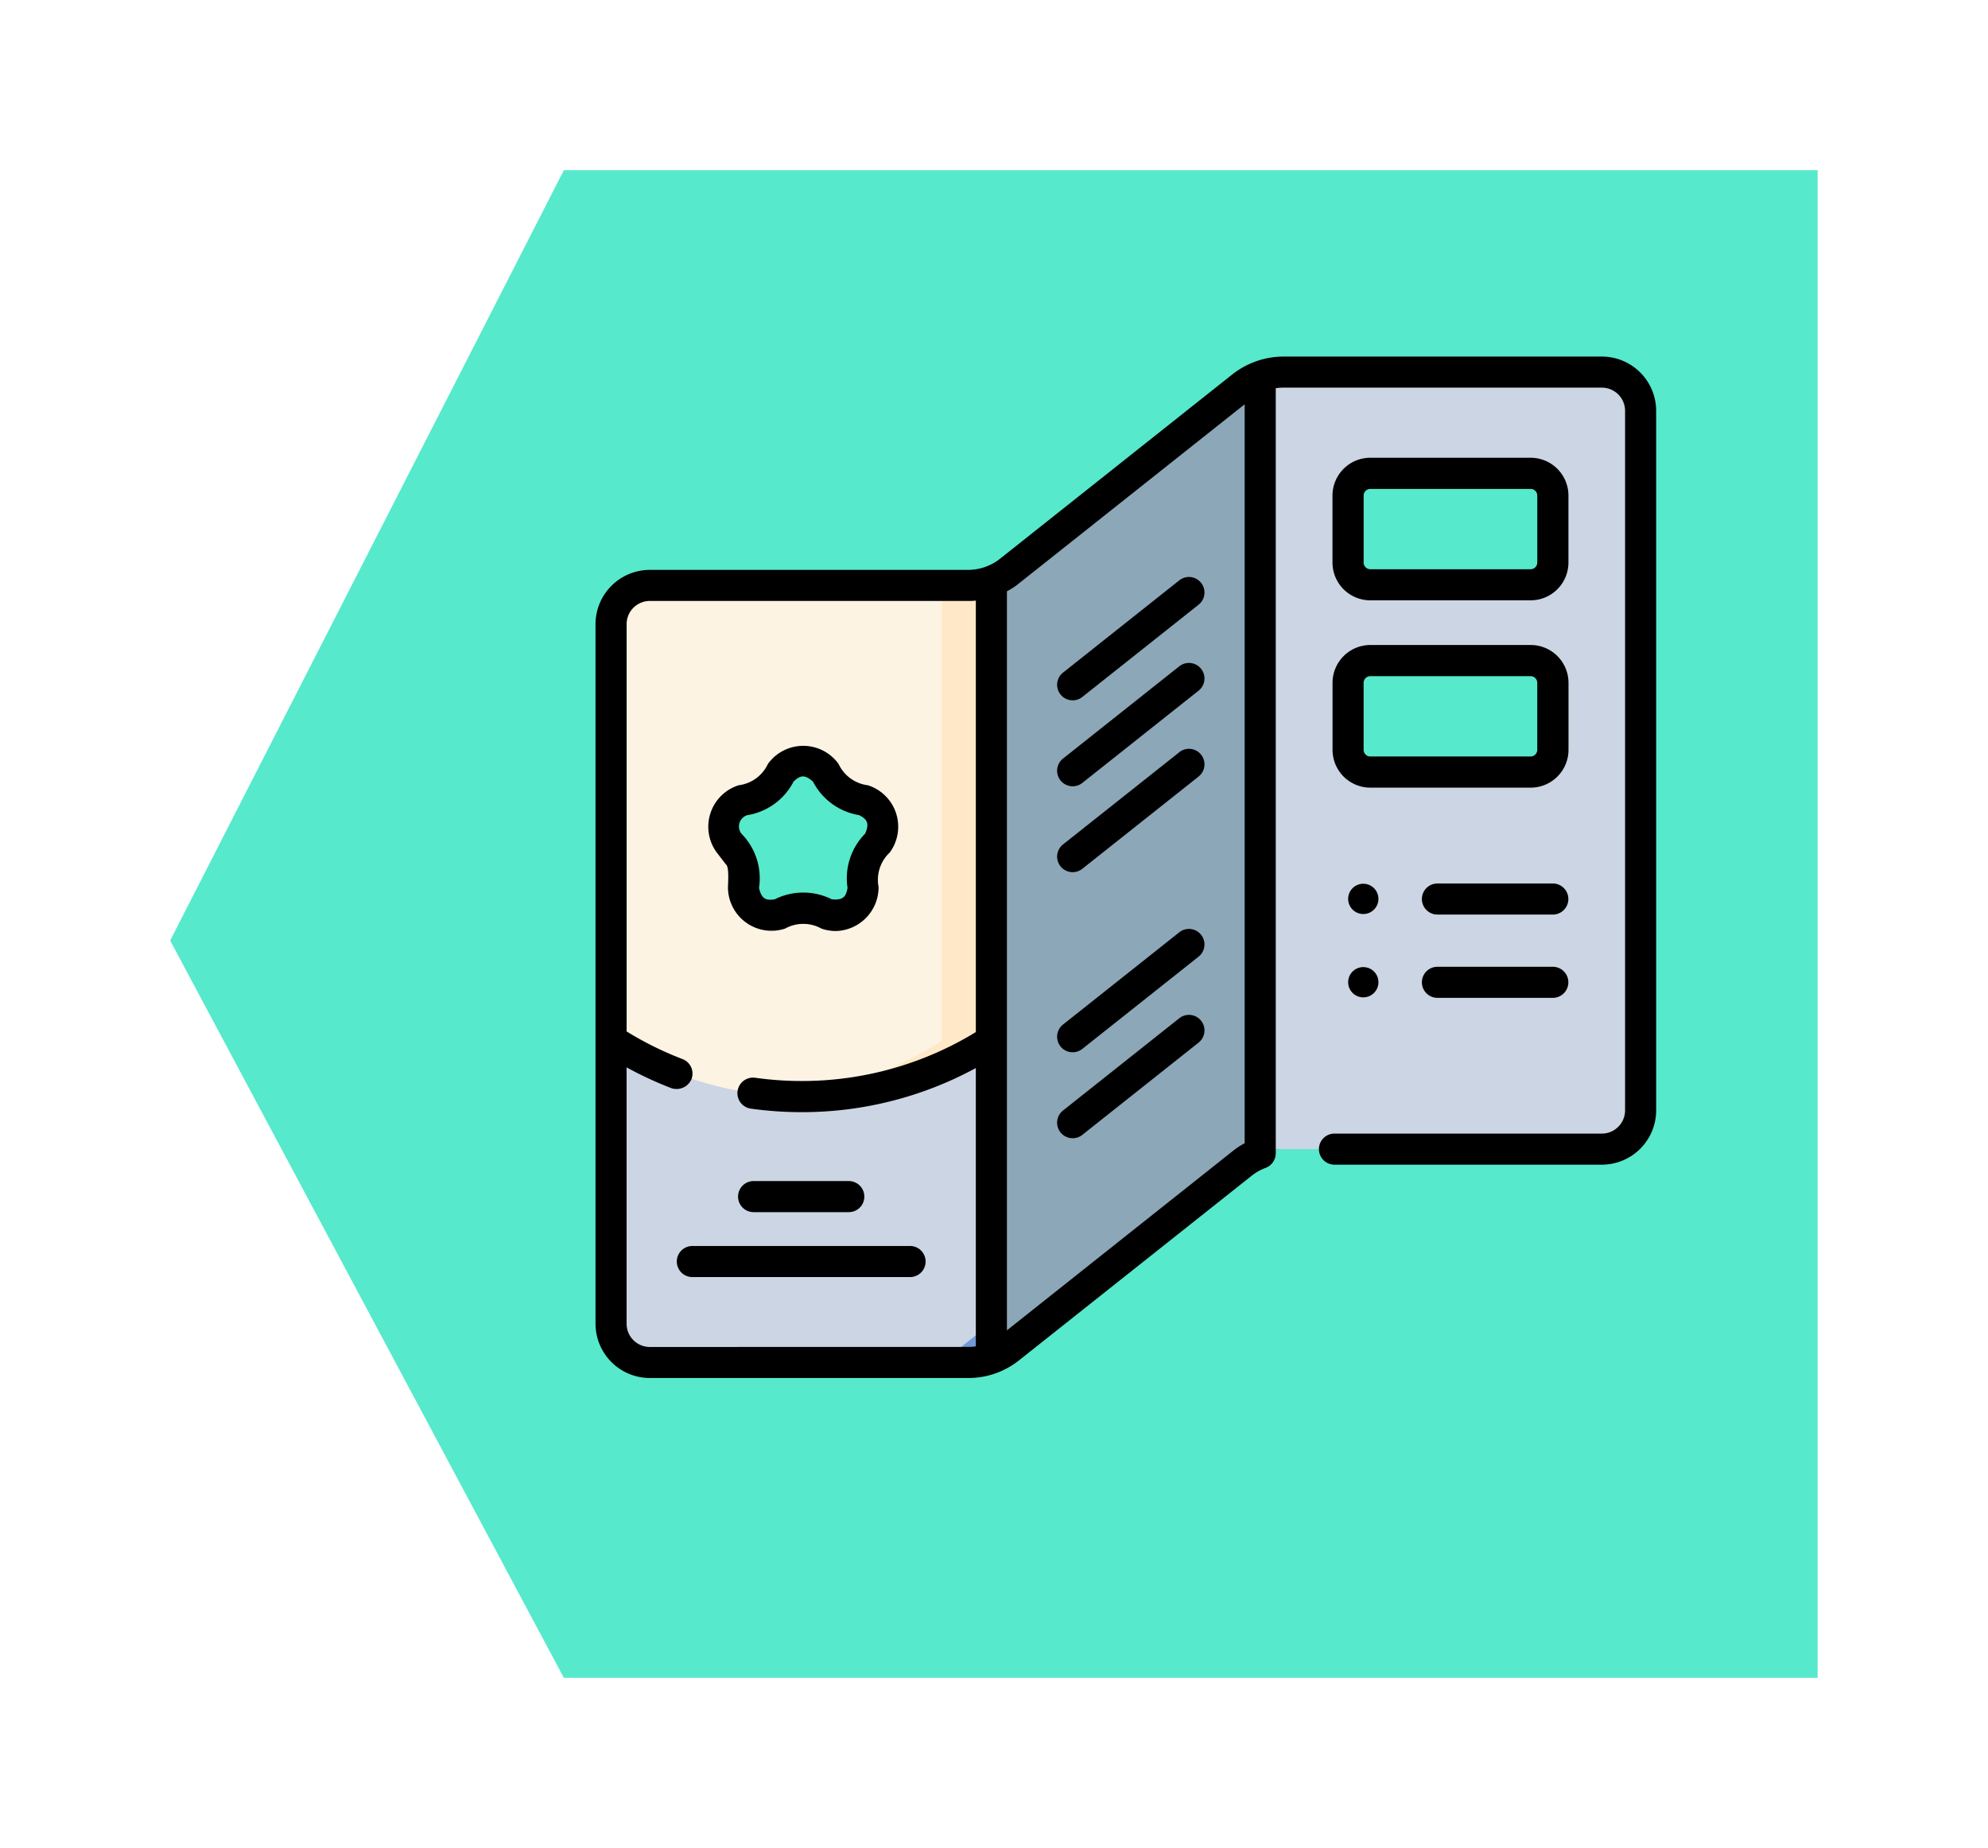 <svg xmlns="http://www.w3.org/2000/svg" xmlns:xlink="http://www.w3.org/1999/xlink" width="105.096" height="97.703" viewBox="0 0 105.096 97.703">
  <defs>
    <filter id="Trazado_876162" x="0" y="0" width="105.096" height="97.703" filterUnits="userSpaceOnUse">
      <feOffset dy="3" input="SourceAlpha"/>
      <feGaussianBlur stdDeviation="3" result="blur"/>
      <feFlood flood-opacity="0.161"/>
      <feComposite operator="in" in2="blur"/>
      <feComposite in="SourceGraphic"/>
    </filter>
  </defs>
  <g id="Grupo_1102945" data-name="Grupo 1102945" transform="translate(9 5.999)">
    <g transform="matrix(1, 0, 0, 1, -9, -6)" filter="url(#Trazado_876162)">
      <path id="Trazado_876162-2" data-name="Trazado 876162" d="M0,0V79.7H66.282L87.095,38.977,66.282,0Z" transform="translate(96.09 85.7) rotate(180)" fill="#56e9cc"/>
    </g>
    <g id="folleto_1_" data-name="folleto (1)" transform="translate(22.482 12.851)">
      <g id="Grupo_1102942" data-name="Grupo 1102942" transform="translate(0.821 0.821)">
        <path id="Trazado_876556" data-name="Trazado 876556" d="M61.924,18.989V55.97a2.049,2.049,0,0,1-2.049,2.049H43.022a3.477,3.477,0,0,0-2.147.748L39.2,60.095,28.549,68.547A3.469,3.469,0,0,1,26.4,69.3H9.549A2.049,2.049,0,0,1,7.5,67.248V30.267a2.049,2.049,0,0,1,2.049-2.049H26.4a3.477,3.477,0,0,0,2.147-.748l2.33-1.85,8.321-6.6,1.674-1.328a3.469,3.469,0,0,1,2.147-.749H59.875a2.049,2.049,0,0,1,2.049,2.049Z" transform="translate(-7.5 -16.94)" fill="#ccd5e3"/>
        <g id="Grupo_1102940" data-name="Grupo 1102940" transform="translate(16.284 41.079)">
          <path id="Trazado_876558" data-name="Trazado 876558" d="M171.626,392.288a3.441,3.441,0,0,0-.943.53L158.357,402.6a3.468,3.468,0,0,1-2.147.749h2.617a3.468,3.468,0,0,0,2.147-.749l12.326-9.781a3.477,3.477,0,0,1,2.147-.748h-2.617A3.427,3.427,0,0,0,171.626,392.288Z" transform="translate(-156.21 -392.07)" fill="#08a9f1"/>
        </g>
        <path id="Trazado_876560" data-name="Trazado 876560" d="M168.154,477.416a3.418,3.418,0,0,1-.943.531v.218h1.413a3.43,3.43,0,0,0,1.2-.218v-1.86Z" transform="translate(-149.722 -425.808)" fill="#739ad6"/>
        <path id="Trazado_876561" data-name="Trazado 876561" d="M205.322,18.93V60.009a3.442,3.442,0,0,0-.943.53L192.053,70.32a3.418,3.418,0,0,1-.943.531V29.772a3.442,3.442,0,0,0,.943-.53l12.326-9.781A3.418,3.418,0,0,1,205.322,18.93Z" transform="translate(-171.004 -18.712)" fill="#8ca7b8"/>
        <path id="Trazado_876563" data-name="Trazado 876563" d="M27.606,117.94v24.287A18.492,18.492,0,0,1,7.5,142.189V120.207a2.049,2.049,0,0,1,2.049-2.049H26.4a3.43,3.43,0,0,0,1.2-.218Z" transform="translate(-7.5 -106.88)" fill="#fcf3e3"/>
        <path id="Trazado_876564" data-name="Trazado 876564" d="M97.76,118.158H96.347v24.069a18.372,18.372,0,0,1-8.714,2.906q.648.045,1.308.046a18.391,18.391,0,0,0,10.023-2.952V117.94A3.428,3.428,0,0,1,97.76,118.158Z" transform="translate(-78.858 -106.88)" fill="#fee8c7"/>
        <path id="Trazado_876565" data-name="Trazado 876565" d="M66.455,212.472l.747.266a1.445,1.445,0,0,0,1.929-1.4l-.022-.793a1.446,1.446,0,0,1,.3-.921l.484-.629a1.445,1.445,0,0,0-.737-2.268l-.761-.224a1.445,1.445,0,0,1-.783-.569l-.448-.654a1.445,1.445,0,0,0-2.384,0l-.448.654a1.445,1.445,0,0,1-.784.569l-.761.224a1.445,1.445,0,0,0-.737,2.268l.484.629a1.445,1.445,0,0,1,.3.921l-.022.793a1.445,1.445,0,0,0,1.929,1.4l.747-.266A1.445,1.445,0,0,1,66.455,212.472Z" transform="translate(-55.808 -184.095)" fill="#56e9cc"/>
        <path id="Trazado_876567" data-name="Trazado 876567" d="M372.964,71.725H364.49a1.175,1.175,0,0,1-1.174-1.174V67.009a1.174,1.174,0,0,1,1.174-1.174h8.474a1.174,1.174,0,0,1,1.174,1.174V70.55A1.174,1.174,0,0,1,372.964,71.725Z" transform="translate(-324.352 -60.481)" fill="#56e9cc"/>
        <path id="Trazado_876569" data-name="Trazado 876569" d="M372.964,162.121H364.49a1.175,1.175,0,0,1-1.174-1.174v-3.541a1.174,1.174,0,0,1,1.174-1.174h8.474a1.174,1.174,0,0,1,1.174,1.174v3.541A1.175,1.175,0,0,1,372.964,162.121Z" transform="translate(-324.352 -140.978)" fill="#56e9cc"/>
      </g>
      <g id="Grupo_1102943" data-name="Grupo 1102943" transform="translate(0 0)">
        <path id="Trazado_876571" data-name="Trazado 876571" d="M53.2,9.44H36.344a4.4,4.4,0,0,0-2.658.927l-12.325,9.78a2.738,2.738,0,0,1-1.638.571H2.871A2.874,2.874,0,0,0,0,23.589v36.98a2.874,2.874,0,0,0,2.871,2.871H19.723a4.29,4.29,0,0,0,2.658-.927l12.325-9.78a2.62,2.62,0,0,1,.718-.4.831.831,0,0,0,.537-.77V11.113a2.626,2.626,0,0,1,.383-.03H53.2a1.229,1.229,0,0,1,1.228,1.228V49.29A1.229,1.229,0,0,1,53.2,50.519H39.065a.821.821,0,0,0,0,1.643H53.2a2.874,2.874,0,0,0,2.871-2.871V12.311A2.874,2.874,0,0,0,53.2,9.44ZM2.871,61.8a1.229,1.229,0,0,1-1.228-1.228V47.018a19.242,19.242,0,0,0,2.369,1.1.86.86,0,0,0,1.06-.474A.821.821,0,0,0,4.6,46.58a17.615,17.615,0,0,1-2.956-1.462V23.589A1.229,1.229,0,0,1,2.871,22.36H19.723q.193,0,.383-.017V45.152a17.591,17.591,0,0,1-9.2,2.587,17.877,17.877,0,0,1-2.466-.171A.821.821,0,1,0,8.212,49.2a19.531,19.531,0,0,0,2.693.186,19.239,19.239,0,0,0,9.2-2.332V61.766a2.626,2.626,0,0,1-.383.03Zm18.878-.88V21.85a3.723,3.723,0,0,0,.632-.415l11.937-9.472V51.029a3.725,3.725,0,0,0-.632.415Z" transform="translate(0 -9.44)"/>
        <path id="Trazado_876572" data-name="Trazado 876572" d="M55.341,203.65c.174.114.115.929.107,1.19a2.3,2.3,0,0,0,3.025,2.2,1.974,1.974,0,0,1,1.913,0,2.262,2.262,0,0,0,.76.131,2.321,2.321,0,0,0,2.265-2.329A1.974,1.974,0,0,1,64,203.021a2.3,2.3,0,0,0-1.156-3.556,1.974,1.974,0,0,1-1.547-1.124,2.3,2.3,0,0,0-3.739,0,1.975,1.975,0,0,1-1.547,1.124,2.3,2.3,0,0,0-1.155,3.556Zm.719-2.2a.619.619,0,0,1,.417-.406,3.348,3.348,0,0,0,2.438-1.771c.31-.3.555-.426,1.029,0a3.347,3.347,0,0,0,2.438,1.771c.385.2.576.4.318.979a3.359,3.359,0,0,0-.931,2.866c-.072.428-.2.671-.833.605a3.359,3.359,0,0,0-3.013,0c-.43.064-.7.018-.833-.605a3.36,3.36,0,0,0-.931-2.866A.619.619,0,0,1,56.061,201.447Z" transform="translate(-48.446 -176.801)"/>
        <path id="Trazado_876573" data-name="Trazado 876573" d="M69.643,409.143h5.033a.821.821,0,1,0,0-1.643H69.643a.821.821,0,1,0,0,1.643Z" transform="translate(-61.286 -363.911)"/>
        <path id="Trazado_876574" data-name="Trazado 876574" d="M51.582,438.8H40.072a.821.821,0,1,0,0,1.643h11.51a.821.821,0,0,0,0-1.643Z" transform="translate(-34.953 -391.779)"/>
        <path id="Trazado_876575" data-name="Trazado 876575" d="M229.307,116.033l-6.147,4.878a.821.821,0,0,0,1.021,1.287l6.147-4.878a.821.821,0,1,0-1.021-1.287Z" transform="translate(-198.446 -104.202)"/>
        <path id="Trazado_876576" data-name="Trazado 876576" d="M229.307,157.529l-6.147,4.878a.821.821,0,1,0,1.021,1.287l6.147-4.878a.821.821,0,1,0-1.021-1.287Z" transform="translate(-198.446 -141.154)"/>
        <path id="Trazado_876577" data-name="Trazado 876577" d="M229.307,199.026,223.16,203.9a.821.821,0,1,0,1.021,1.287l6.147-4.878a.821.821,0,1,0-1.021-1.287Z" transform="translate(-198.446 -178.107)"/>
        <path id="Trazado_876578" data-name="Trazado 876578" d="M229.307,285.944l-6.147,4.878a.821.821,0,1,0,1.021,1.287l6.147-4.878a.821.821,0,1,0-1.021-1.287Z" transform="translate(-198.446 -255.507)"/>
        <path id="Trazado_876579" data-name="Trazado 876579" d="M229.307,327.44l-6.147,4.878a.821.821,0,0,0,1.021,1.287l6.147-4.878a.821.821,0,1,0-1.021-1.287Z" transform="translate(-198.446 -292.459)"/>
        <path id="Trazado_876580" data-name="Trazado 876580" d="M357.811,65.867h8.474a2,2,0,0,0,2-2V60.33a2,2,0,0,0-2-2h-8.474a2,2,0,0,0-2,2v3.541A2,2,0,0,0,357.811,65.867Zm-.353-5.537a.354.354,0,0,1,.353-.353h8.474a.354.354,0,0,1,.353.353v3.541a.354.354,0,0,1-.353.353h-8.474a.354.354,0,0,1-.353-.353Z" transform="translate(-316.851 -52.98)"/>
        <path id="Trazado_876581" data-name="Trazado 876581" d="M355.815,154.267a2,2,0,0,0,2,2h8.474a2,2,0,0,0,2-2v-3.541a2,2,0,0,0-2-2h-8.474a2,2,0,0,0-2,2Zm1.643-3.541a.354.354,0,0,1,.353-.353h8.474a.354.354,0,0,1,.353.353v3.541a.354.354,0,0,1-.353.353h-8.474a.354.354,0,0,1-.353-.353Z" transform="translate(-316.852 -133.477)"/>
        <path id="Trazado_876582" data-name="Trazado 876582" d="M364.119,263.958a.8.8,0,1,0,.8.8A.8.8,0,0,0,364.119,263.958Z" transform="translate(-323.53 -236.087)"/>
        <path id="Trazado_876583" data-name="Trazado 876583" d="M405.856,263.8h-6.1a.821.821,0,0,0,0,1.643h6.1a.821.821,0,0,0,0-1.643Z" transform="translate(-355.248 -235.943)"/>
        <path id="Trazado_876584" data-name="Trazado 876584" d="M364.119,304.2a.8.8,0,1,0,.8.8A.8.8,0,0,0,364.119,304.2Z" transform="translate(-323.53 -271.923)"/>
        <path id="Trazado_876585" data-name="Trazado 876585" d="M405.856,304.038h-6.1a.821.821,0,1,0,0,1.643h6.1a.821.821,0,1,0,0-1.643Z" transform="translate(-355.248 -271.778)"/>
      </g>
    </g>
  </g>
</svg>
